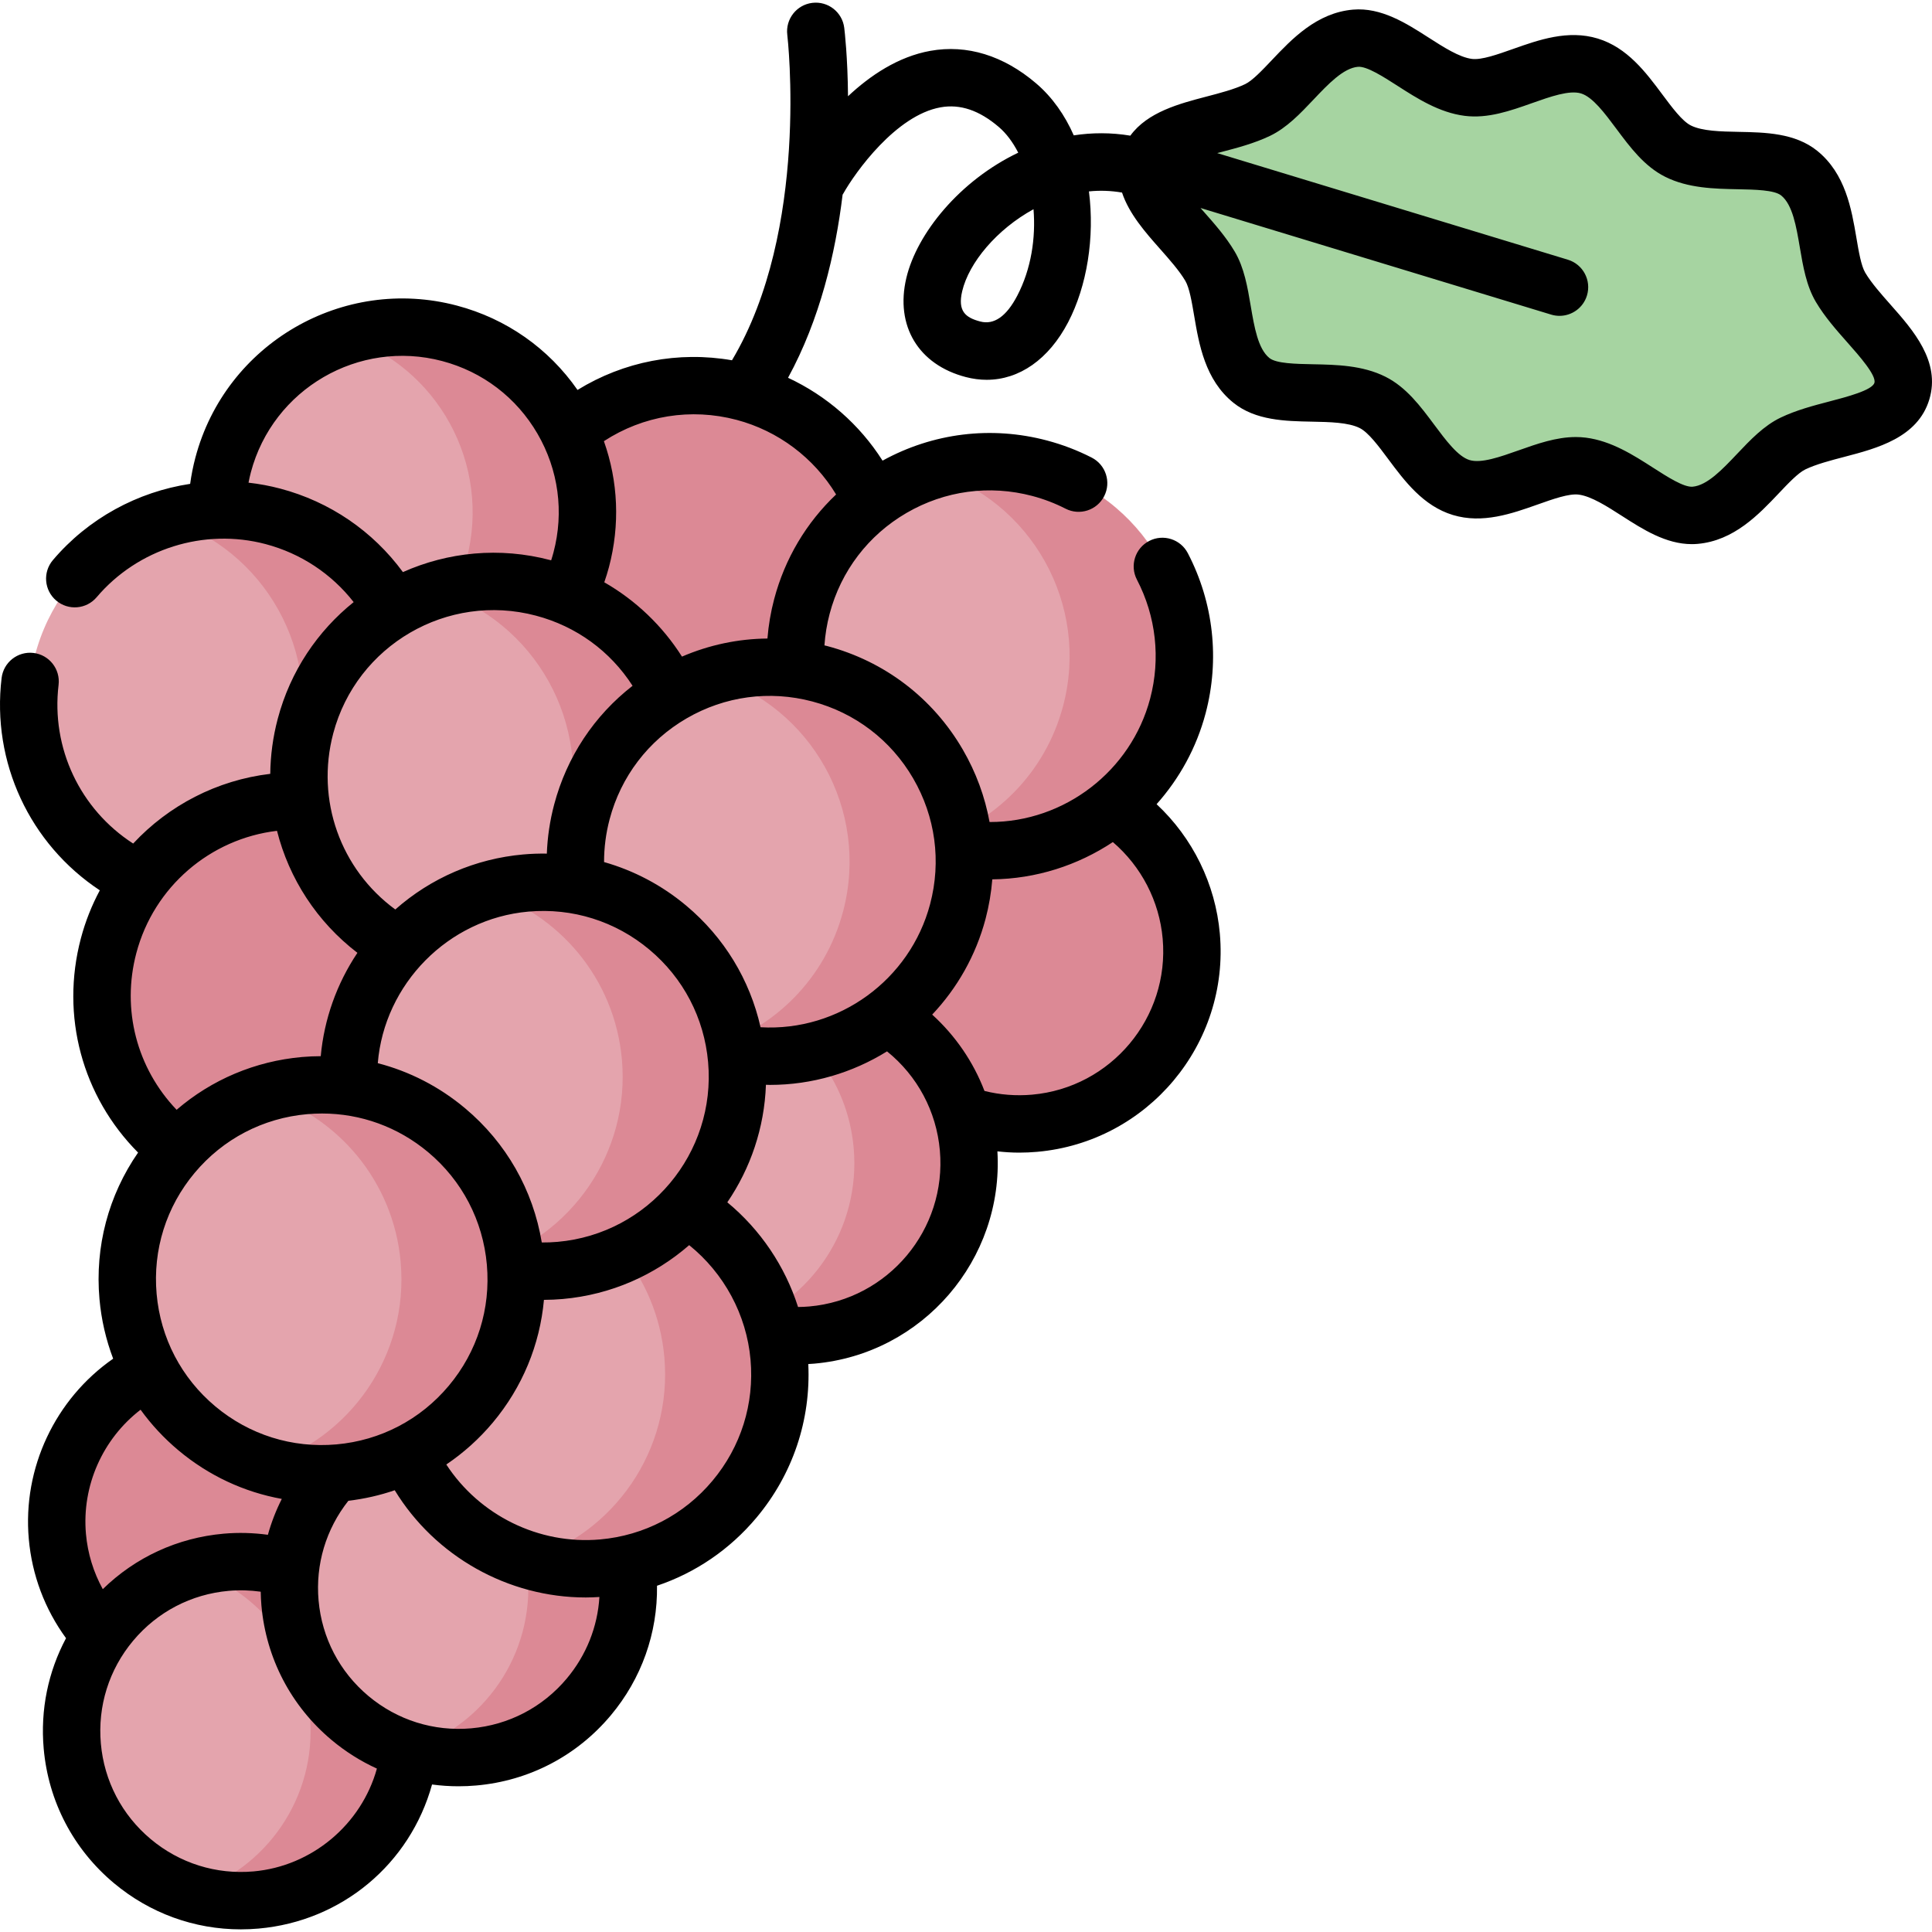 <svg id="Capa_1" enable-background="new 0 0 505.001 505.001" height="512" viewBox="0 0 505.001 505.001" width="512" xmlns="http://www.w3.org/2000/svg"><g><g><g><ellipse cx="59.132" cy="397.695" fill="#dc8995" rx="44.311" ry="44.311" transform="matrix(.352 -.936 .936 .352 -333.948 313.16)"/></g></g><g><g><path d="m103.27 393.784c-2.16-24.377-23.672-42.387-48.049-40.227-3.174.281-6.237.898-9.165 1.799 16.68 5.159 29.425 19.962 31.061 38.428 1.879 21.202-11.505 40.231-31.062 46.25 5.339 1.651 11.077 2.322 16.988 1.799 24.376-2.16 42.387-23.672 40.227-48.049z" fill="#e4a4ad"/></g></g><g><g><ellipse cx="63.029" cy="452.494" fill="#e4a4ad" rx="44.311" ry="44.311" transform="matrix(.352 -.936 .936 .352 -382.719 352.332)"/></g></g><g><g><path d="m107.167 448.584c-2.16-24.377-23.672-42.387-48.049-40.227-3.174.281-6.237.898-9.165 1.799 16.679 5.159 29.425 19.962 31.061 38.428 1.879 21.202-11.505 40.231-31.062 46.25 5.339 1.651 11.077 2.323 16.988 1.799 24.376-2.16 42.386-23.673 40.227-48.049z" fill="#dc8995"/></g></g><g><g><ellipse cx="119.941" cy="415.093" fill="#e4a4ad" rx="44.311" ry="44.311" transform="matrix(.153 -.988 .988 .153 -308.598 470.252)"/></g></g><g><g><path d="m164.079 411.183c-2.16-24.377-23.672-42.387-48.049-40.227-3.174.281-6.237.898-9.165 1.799 16.679 5.159 29.425 19.962 31.061 38.429 1.878 21.202-11.506 40.231-31.062 46.25 5.339 1.651 11.077 2.322 16.988 1.799 24.376-2.162 42.387-23.674 40.227-48.05z" fill="#dc8995"/></g></g><g><g><circle cx="266.454" cy="248.676" fill="#dc8995" r="45.102"/></g></g><g><g><ellipse cx="208.214" cy="304.039" fill="#e4a4ad" rx="45.102" ry="45.102" transform="matrix(.707 -.707 .707 .707 -154.003 236.28)"/></g></g><g><g><path d="m253.441 300.359c-2.198-24.812-24.094-43.144-48.906-40.945-3.747.332-7.344 1.12-10.747 2.293 15.857 5.846 27.762 20.399 29.352 38.351 1.866 21.064-11.068 40.021-30.199 46.613 6.06 2.234 12.694 3.202 19.554 2.594 24.812-2.198 43.144-24.094 40.946-48.906z" fill="#dc8995"/></g></g><g><g><ellipse cx="181.455" cy="151.636" fill="#dc8995" rx="50.829" ry="50.829" transform="matrix(.707 -.707 .707 .707 -54.076 172.721)"/></g></g><g><g><ellipse cx="105.122" cy="133.929" fill="#e4a4ad" rx="48.413" ry="48.413" transform="matrix(.894 -.447 .447 .894 -48.802 61.163)"/></g></g><g><g><circle cx="153.02" cy="359.233" fill="#e4a4ad" r="50.829"/></g></g><g><g><path d="m203.65 354.747c-2.478-27.962-27.154-48.622-55.116-46.144-3.641.323-7.155 1.03-10.513 2.063 19.133 5.917 33.753 22.899 35.63 44.081 2.155 24.321-13.198 46.149-35.631 53.053 6.124 1.894 12.707 2.664 19.487 2.063 27.961-2.477 48.621-27.154 46.143-55.116z" fill="#dc8995"/></g></g><g><g><path d="m117.511 87.127c-9.366-2.479-18.812-2.025-27.383.777 24.257 7.886 38.403 33.452 31.795 58.414-4.363 16.482-16.724 28.706-31.807 33.636.861.28 1.731.542 2.617.777 25.848 6.842 52.348-8.565 59.19-34.412s-8.564-52.349-34.412-59.192z" fill="#dc8995"/></g></g><g><g><circle cx="58.347" cy="184.107" fill="#e4a4ad" r="50.829"/></g></g><g><g><path d="m71.354 134.97c-9.566-2.532-19.213-2.151-28.016.579 25.932 7.987 41.151 35.097 34.145 61.564-4.651 17.571-17.96 30.535-34.128 35.55.657.202 1.314.402 1.984.579 27.137 7.184 54.96-8.992 62.143-36.129 7.185-27.136-8.991-54.959-36.128-62.143z" fill="#dc8995"/></g></g><g><g><ellipse cx="258.745" cy="171.523" fill="#e4a4ad" rx="50.829" ry="50.829" transform="matrix(.248 -.969 .969 .248 28.466 379.707)"/></g></g><g><g><path d="m271.753 122.386c-9.566-2.532-19.213-2.151-28.016.579 25.932 7.988 41.151 35.097 34.145 61.564-4.651 17.571-17.959 30.535-34.128 35.55.656.202 1.314.402 1.984.579 27.137 7.184 54.96-8.992 62.143-36.129 7.184-27.136-8.991-54.959-36.128-62.143z" fill="#dc8995"/></g></g><g><g><ellipse cx="77.526" cy="260.201" fill="#dc8995" rx="50.829" ry="50.829" transform="matrix(.707 -.707 .707 .707 -161.283 131.031)"/></g></g><g><g><ellipse cx="128.986" cy="202.806" fill="#e4a4ad" rx="50.829" ry="50.829" transform="matrix(.865 -.503 .503 .865 -84.457 92.308)"/></g></g><g><g><path d="m141.993 153.67c-9.566-2.532-19.214-2.151-28.016.579 25.932 7.987 41.151 35.097 34.145 61.564-4.651 17.571-17.959 30.535-34.128 35.55.656.202 1.314.402 1.984.579 27.137 7.184 54.96-8.992 62.144-36.129s-8.992-54.96-36.129-62.143z" fill="#dc8995"/></g></g><g><g><ellipse cx="201.232" cy="225.238" fill="#e4a4ad" rx="50.829" ry="50.829" transform="matrix(.352 -.936 .936 .352 -80.405 334.359)"/></g></g><g><g><circle cx="141.928" cy="281.445" fill="#e4a4ad" r="50.829"/></g></g><g><g><path d="m214.239 176.102c-9.566-2.532-19.213-2.151-28.016.579 25.932 7.988 41.151 35.097 34.145 61.564-4.651 17.571-17.96 30.535-34.128 35.55.656.202 1.314.402 1.984.579 27.137 7.184 54.96-8.992 62.144-36.129s-8.992-54.959-36.129-62.143z" fill="#dc8995"/></g></g><g><g><path d="m192.559 276.959c-2.477-27.962-27.154-48.622-55.116-46.144-3.641.323-7.155 1.03-10.513 2.063 19.133 5.918 33.753 22.899 35.629 44.081 2.155 24.321-13.198 46.149-35.631 53.053 6.124 1.894 12.707 2.664 19.487 2.063 27.962-2.478 48.621-27.154 46.144-55.116z" fill="#dc8995"/></g></g><g><g><circle cx="84.1" cy="334.389" fill="#e4a4ad" r="50.829"/></g></g><g><g><path d="m134.73 329.903c-2.477-27.962-27.154-48.622-55.116-46.144-3.641.323-7.155 1.03-10.513 2.063 19.133 5.918 33.753 22.899 35.63 44.081 2.155 24.321-13.198 46.149-35.631 53.053 6.124 1.894 12.707 2.664 19.487 2.063 27.961-2.477 48.621-27.153 46.143-55.116z" fill="#dc8995"/></g></g><g><g><path d="m381.941 127.432c-9.901-3.01-14.689-18.004-23.169-22.254-9.471-4.747-24.479.037-31.666-5.748-8.614-6.934-6.336-22.262-10.817-29.839-5.723-9.676-18.763-18.17-16.025-27.176s18.299-8.805 28.439-13.658c7.939-3.8 14.577-17.802 25.591-18.768 9.191-.807 18.998 11.522 29.509 12.849 9.411 1.188 21.734-8.603 31.636-5.593 9.901 3.01 14.689 18.004 23.169 22.254 9.471 4.747 24.479-.037 31.666 5.748 8.614 6.934 6.336 22.262 10.818 29.839 5.723 9.676 18.763 18.17 16.025 27.176s-18.299 8.805-28.439 13.658c-7.939 3.8-14.577 17.802-25.591 18.768-9.191.807-18.998-11.522-29.509-12.849-9.411-1.188-21.735 8.603-31.637 5.593z" fill="#a6d4a1"/></g></g><path d="m494.174 79.641c-2.48-2.802-5.047-5.7-6.628-8.373-1.067-1.805-1.694-5.503-2.301-9.08-1.27-7.49-2.85-16.811-10.268-22.783-5.78-4.653-13.583-4.805-20.467-4.938-4.707-.091-9.575-.186-12.541-1.672-2.262-1.134-4.896-4.671-7.444-8.092-4.285-5.753-9.142-12.273-16.903-14.633-7.764-2.36-15.427.354-22.189 2.748-4.021 1.424-8.181 2.896-10.689 2.579-3.292-.416-7.39-3.047-11.352-5.591-5.794-3.721-12.38-7.935-19.753-7.289-9.486.833-15.986 7.696-21.209 13.212-2.494 2.634-5.073 5.358-6.965 6.263-2.801 1.341-6.546 2.32-10.167 3.268-6.984 1.827-15.359 4.023-19.841 10.198-5.07-.84-10.027-.806-14.787-.077-2.314-5.252-5.563-9.934-9.831-13.581-8.529-7.289-18.098-10.23-27.669-8.507-8.408 1.514-15.717 6.435-21.51 11.868-.081-10.221-.885-17.083-.984-17.886-.506-4.109-4.237-7.028-8.354-6.526-4.109.502-7.034 4.242-6.534 8.352.064.521 5.899 50.954-14.456 85.07-14.029-2.438-28.264.297-40.375 7.756-7.558-10.861-18.592-18.624-31.528-22.048-29.795-7.888-60.469 9.938-68.36 39.744-.596 2.253-1.051 4.549-1.364 6.851-13.741 2.085-26.623 9.013-35.882 19.934-2.679 3.159-2.289 7.892.871 10.571 3.158 2.679 7.892 2.289 10.57-.871 10.76-12.69 28.1-18.139 44.17-13.886 9.208 2.438 17.219 7.755 23.008 15.161-9.383 7.529-16.535 18.001-19.843 30.498-1.268 4.788-1.903 9.617-1.958 14.392-13.924 1.648-26.562 8.253-35.833 18.222-13.872-8.944-21.479-24.952-19.497-41.483.493-4.113-2.441-7.847-6.554-8.34-4.111-.493-7.847 2.441-8.339 6.553-2.643 22.035 7.358 43.38 25.67 55.494-2.095 3.92-3.774 8.119-4.949 12.557-5.366 20.271.359 41.313 14.951 55.991-7.737 11.172-11.307 24.567-10.092 38.271.48 5.419 1.703 10.653 3.579 15.604-15.133 10.535-23.699 28.56-22.053 47.125.836 9.444 4.192 18.348 9.734 25.936-4.681 8.777-6.736 18.724-5.838 28.864 1.221 13.785 7.737 26.27 18.349 35.154 9.411 7.879 21.042 12.089 33.17 12.089 1.546 0 3.103-.069 4.662-.207 21.76-1.928 39.571-16.89 45.331-37.659 2.28.307 4.59.465 6.919.465 1.547 0 3.104-.069 4.663-.207 13.785-1.221 26.269-7.738 35.153-18.349 8.028-9.589 12.232-21.487 12.068-33.862 10.057-3.386 19.023-9.471 26.008-17.814 9.473-11.315 14.226-25.484 13.534-40.137.527-.031 1.054-.058 1.579-.104 28.372-2.514 49.523-27.237 47.852-55.486 1.885.206 3.78.332 5.684.332 1.565 0 3.133-.07 4.704-.209 28.892-2.56 50.314-28.148 47.754-57.039-1.15-12.969-7.094-25.025-16.531-33.832 5.941-6.661 10.422-14.724 12.812-23.752 3.728-14.082 2.077-28.948-4.648-41.859-1.913-3.674-6.443-5.101-10.116-3.187-3.674 1.913-5.101 6.443-3.186 10.116 4.994 9.589 6.22 20.631 3.451 31.092-5.024 18.978-22.427 32.255-41.865 32.253-.037 0-.074-.003-.111-.003-1.194-6.585-3.535-12.982-6.999-18.94-7.831-13.469-20.438-23.083-35.5-27.07-.218-.058-.438-.102-.657-.157.186-2.776.639-5.544 1.358-8.26 2.962-11.188 10.104-20.553 20.109-26.37 10.005-5.818 21.677-7.389 32.865-4.428 3.019.799 5.943 1.917 8.691 3.324 3.688 1.887 8.206.426 10.093-3.261 1.887-3.688.427-8.206-3.261-10.093-3.701-1.893-7.632-3.397-11.686-4.47-14.595-3.864-29.795-1.978-42.98 5.267-6.003-9.446-14.615-16.965-24.705-21.658 8.328-15.243 12.399-32.485 14.263-47.865.054-.088.113-.17.164-.261 3.123-5.572 13.78-20.49 25.445-22.569 5.124-.914 10.109.772 15.237 5.153 1.945 1.662 3.658 3.962 5.063 6.702-15.244 7.271-26.489 21.068-29.252 32.762-2.952 12.496 3.153 22.659 15.555 25.89 1.842.48 3.664.715 5.452.715 8.516-.001 16.224-5.344 21.288-15.047 4.93-9.446 6.98-22.169 5.436-34.199 2.836-.292 5.74-.199 8.652.304 1.843 5.583 6.171 10.476 9.917 14.707 2.48 2.802 5.047 5.7 6.628 8.373 1.067 1.805 1.694 5.503 2.301 9.08 1.27 7.49 2.85 16.811 10.269 22.783 5.78 4.653 13.583 4.804 20.467 4.938 4.708.091 9.576.186 12.542 1.672 2.262 1.134 4.897 4.672 7.445 8.093 4.284 5.753 9.141 12.273 16.901 14.632 7.765 2.36 15.427-.354 22.189-2.748 4.02-1.424 8.161-2.9 10.69-2.579 3.291.416 7.389 3.047 11.351 5.591 5.393 3.463 11.454 7.355 18.228 7.355.505 0 1.014-.021 1.525-.066 9.486-.832 15.986-7.696 21.209-13.212 2.494-2.634 5.073-5.358 6.965-6.263 2.801-1.341 6.546-2.32 10.167-3.268 8.546-2.235 19.183-5.017 22.21-14.975 3.028-9.958-4.26-18.189-10.117-24.803zm-420.901 48.079c-2.751-.728-5.529-1.243-8.313-1.556.176-.907.375-1.811.611-2.705 5.775-21.81 28.219-34.852 50.021-29.081 10.564 2.797 19.407 9.54 24.9 18.987 5.492 9.448 6.978 20.469 4.181 31.034-.184.694-.39 1.382-.61 2.065-.051-.014-.1-.031-.151-.044-13.353-3.534-26.865-2.109-38.596 3.117-7.86-10.707-19.07-18.383-32.043-21.817zm13.827 63.998c6.114-23.096 29.872-36.912 52.975-30.798 10.57 2.798 19.421 9.26 25.271 18.338-10.022 7.789-17.198 18.574-20.501 31.054-1.114 4.208-1.75 8.503-1.91 12.813-2.041-.032-4.094.035-6.155.218-12.499 1.107-24.162 6.167-33.455 14.387-14.328-10.496-20.829-28.618-16.225-46.012zm58.652 132.886c-1.376.122-2.759.172-4.137.164-2.275-13.733-9.286-26.073-20.072-35.103-6.749-5.651-14.517-9.622-22.794-11.763 1.701-20.674 18.362-37.757 39.356-39.618 11.529-1.02 22.765 2.508 31.638 9.937 8.874 7.43 14.324 17.87 15.346 29.399 2.108 23.799-15.538 44.876-39.337 46.984zm-57.829 52.945c-11.532 1.02-22.765-2.508-31.638-9.937-8.875-7.429-14.324-17.87-15.346-29.398-1.021-11.529 2.508-22.765 9.938-31.639 7.429-8.874 17.87-14.324 29.398-15.345 1.305-.116 2.604-.173 3.898-.173 10.142 0 19.87 3.521 27.739 10.11 8.875 7.429 14.324 17.87 15.346 29.398 1.021 11.529-2.508 22.765-9.938 31.639-7.427 8.874-17.868 14.324-29.397 15.345zm-52.283-128.435c4.588-17.331 19.319-29.882 36.765-31.948 3.15 12.474 10.414 23.764 21.02 31.891-5.398 8.067-8.701 17.332-9.586 27.016-1.623.01-3.253.071-4.888.216-12.275 1.087-23.624 5.917-32.786 13.795-10.396-10.875-14.437-26.193-10.525-40.97zm1.106 119.367c2.814 3.894 6.129 7.467 9.909 10.632 7.884 6.6 17.153 10.909 27.005 12.684-1.521 3.008-2.737 6.146-3.636 9.378-3.819-.517-7.698-.633-11.568-.289-12.03 1.066-23.069 6.166-31.589 14.5-2.431-4.429-3.948-9.318-4.401-14.442-1.118-12.611 4.399-24.866 14.28-32.463zm29.531 120.681c-9.793.866-19.339-2.13-26.879-8.442-7.539-6.312-12.169-15.182-13.036-24.976-.868-9.794 2.13-19.34 8.441-26.879 6.313-7.539 15.182-12.169 24.977-13.037 2.804-.248 5.612-.16 8.372.225.024 1.202.074 2.406.181 3.614 1.221 13.785 7.737 26.27 18.349 35.154 3.645 3.051 7.625 5.546 11.836 7.465-4.047 14.609-16.988 25.524-32.241 26.876zm81.888-50.438c-6.312 7.539-15.182 12.169-24.976 13.037-9.796.866-19.34-2.131-26.88-8.442-7.539-6.312-12.169-15.182-13.036-24.976-.836-9.435 1.932-18.652 7.787-26.057 4.17-.498 8.228-1.416 12.117-2.754 10.554 17.293 29.647 28.027 49.922 28.027 1.19 0 2.385-.051 3.582-.126-.478 7.788-3.412 15.196-8.516 21.291zm38.077-51.677c-7.429 8.874-17.87 14.324-29.398 15.345-16.007 1.416-31.544-6.326-40.185-19.592 4.492-3.03 8.591-6.699 12.166-10.968 7.719-9.22 12.294-20.337 13.356-32.064 1.634-.009 3.269-.079 4.897-.223 12.71-1.126 24.106-6.282 33.066-14.08 9.109 7.343 14.995 18.177 16.037 29.943 1.02 11.529-2.51 22.765-9.939 31.639zm25.292-45.553c-.976.086-1.955.128-2.933.139-3.4-10.658-9.825-20.198-18.489-27.365 6.057-8.874 9.694-19.453 10.094-30.718.35.006.703.03 1.053.03 11.047 0 21.588-3.179 30.602-8.764 7.918 6.394 12.9 15.649 13.809 25.904 1.829 20.653-13.484 38.944-34.136 40.774zm58.239-55.363c-4.208.372-8.393.041-12.445-.972-2.913-7.605-7.579-14.421-13.664-19.957 6.51-6.89 11.406-15.413 13.953-25.037.904-3.416 1.478-6.865 1.759-10.314 11.441-.124 22.332-3.656 31.511-9.744 7.441 6.372 12.152 15.443 13.021 25.251 1.832 20.652-13.482 38.943-34.135 40.773zm-31.083-82.67c5.817 10.005 7.39 21.677 4.428 32.865-5.244 19.813-23.875 33.351-44.3 32.184-.006 0-.011 0-.017 0-2.793-12.399-9.518-23.491-19.429-31.789-6.39-5.35-13.695-9.18-21.478-11.391-.004-3.753.48-7.508 1.451-11.179 2.962-11.188 10.104-20.554 20.109-26.37 10.005-5.817 21.678-7.389 32.865-4.428 11.189 2.961 20.554 10.102 26.371 20.108zm-20.145-74.214c-7.771 7.362-13.379 16.742-16.187 27.35-.897 3.388-1.481 6.84-1.76 10.307-7.657.071-15.224 1.663-22.337 4.727-5.106-8.054-12.109-14.725-20.31-19.43.451-1.307.867-2.627 1.221-3.964 2.918-11.022 2.414-22.406-1.322-32.921 10.268-6.689 22.721-8.734 34.692-5.566 10.86 2.875 20.215 9.922 26.003 19.497zm47.358-51.963c-2.827 5.417-6.076 7.692-9.661 6.757-3.844-1.001-5.977-2.677-4.737-7.925 1.758-7.443 9.004-16.147 18.641-21.429.609 7.478-.582 15.581-4.243 22.597zm224.038 22.796c-.587 1.931-7.247 3.673-11.654 4.826-4.303 1.126-8.753 2.289-12.847 4.249-4.397 2.104-7.948 5.854-11.381 9.479-3.84 4.055-7.811 8.248-11.628 8.583-2.302.197-6.565-2.546-10.338-4.968-5.116-3.286-10.916-7.009-17.576-7.851-.877-.111-1.75-.162-2.62-.162-5.12 0-10.108 1.766-14.956 3.483-4.807 1.702-9.775 3.461-12.818 2.536-3.041-.924-6.19-5.152-9.235-9.24-3.593-4.825-7.309-9.813-12.754-12.542-6.001-3.008-12.892-3.142-18.972-3.26-4.483-.087-9.564-.186-11.352-1.626-2.987-2.404-3.952-8.098-4.886-13.605-.835-4.923-1.698-10.013-4.18-14.209-2.311-3.906-5.359-7.35-8.308-10.68-.207-.233-.422-.476-.641-.725l91.656 27.865c.728.221 1.462.326 2.185.326 3.215 0 6.19-2.085 7.173-5.32 1.205-3.963-1.031-8.153-4.994-9.357l-91.656-27.865c.32-.084.633-.166.935-.245 4.303-1.125 8.753-2.289 12.847-4.249 4.397-2.104 7.948-5.853 11.381-9.479 3.84-4.055 7.811-8.248 11.628-8.583 2.281-.195 6.564 2.544 10.337 4.968 5.117 3.286 10.917 7.01 17.578 7.851 6.041.763 11.905-1.314 17.575-3.321 4.807-1.702 9.782-3.46 12.818-2.537 3.042.925 6.191 5.153 9.236 9.241 3.594 4.824 7.309 9.813 12.753 12.542 6.001 3.008 12.893 3.142 18.972 3.26 4.482.087 9.564.186 11.352 1.625 2.987 2.404 3.952 8.098 4.886 13.605.835 4.923 1.698 10.014 4.18 14.21 2.31 3.907 5.359 7.35 8.308 10.679 3.019 3.411 7.583 8.566 6.996 10.496z"/></g></svg>